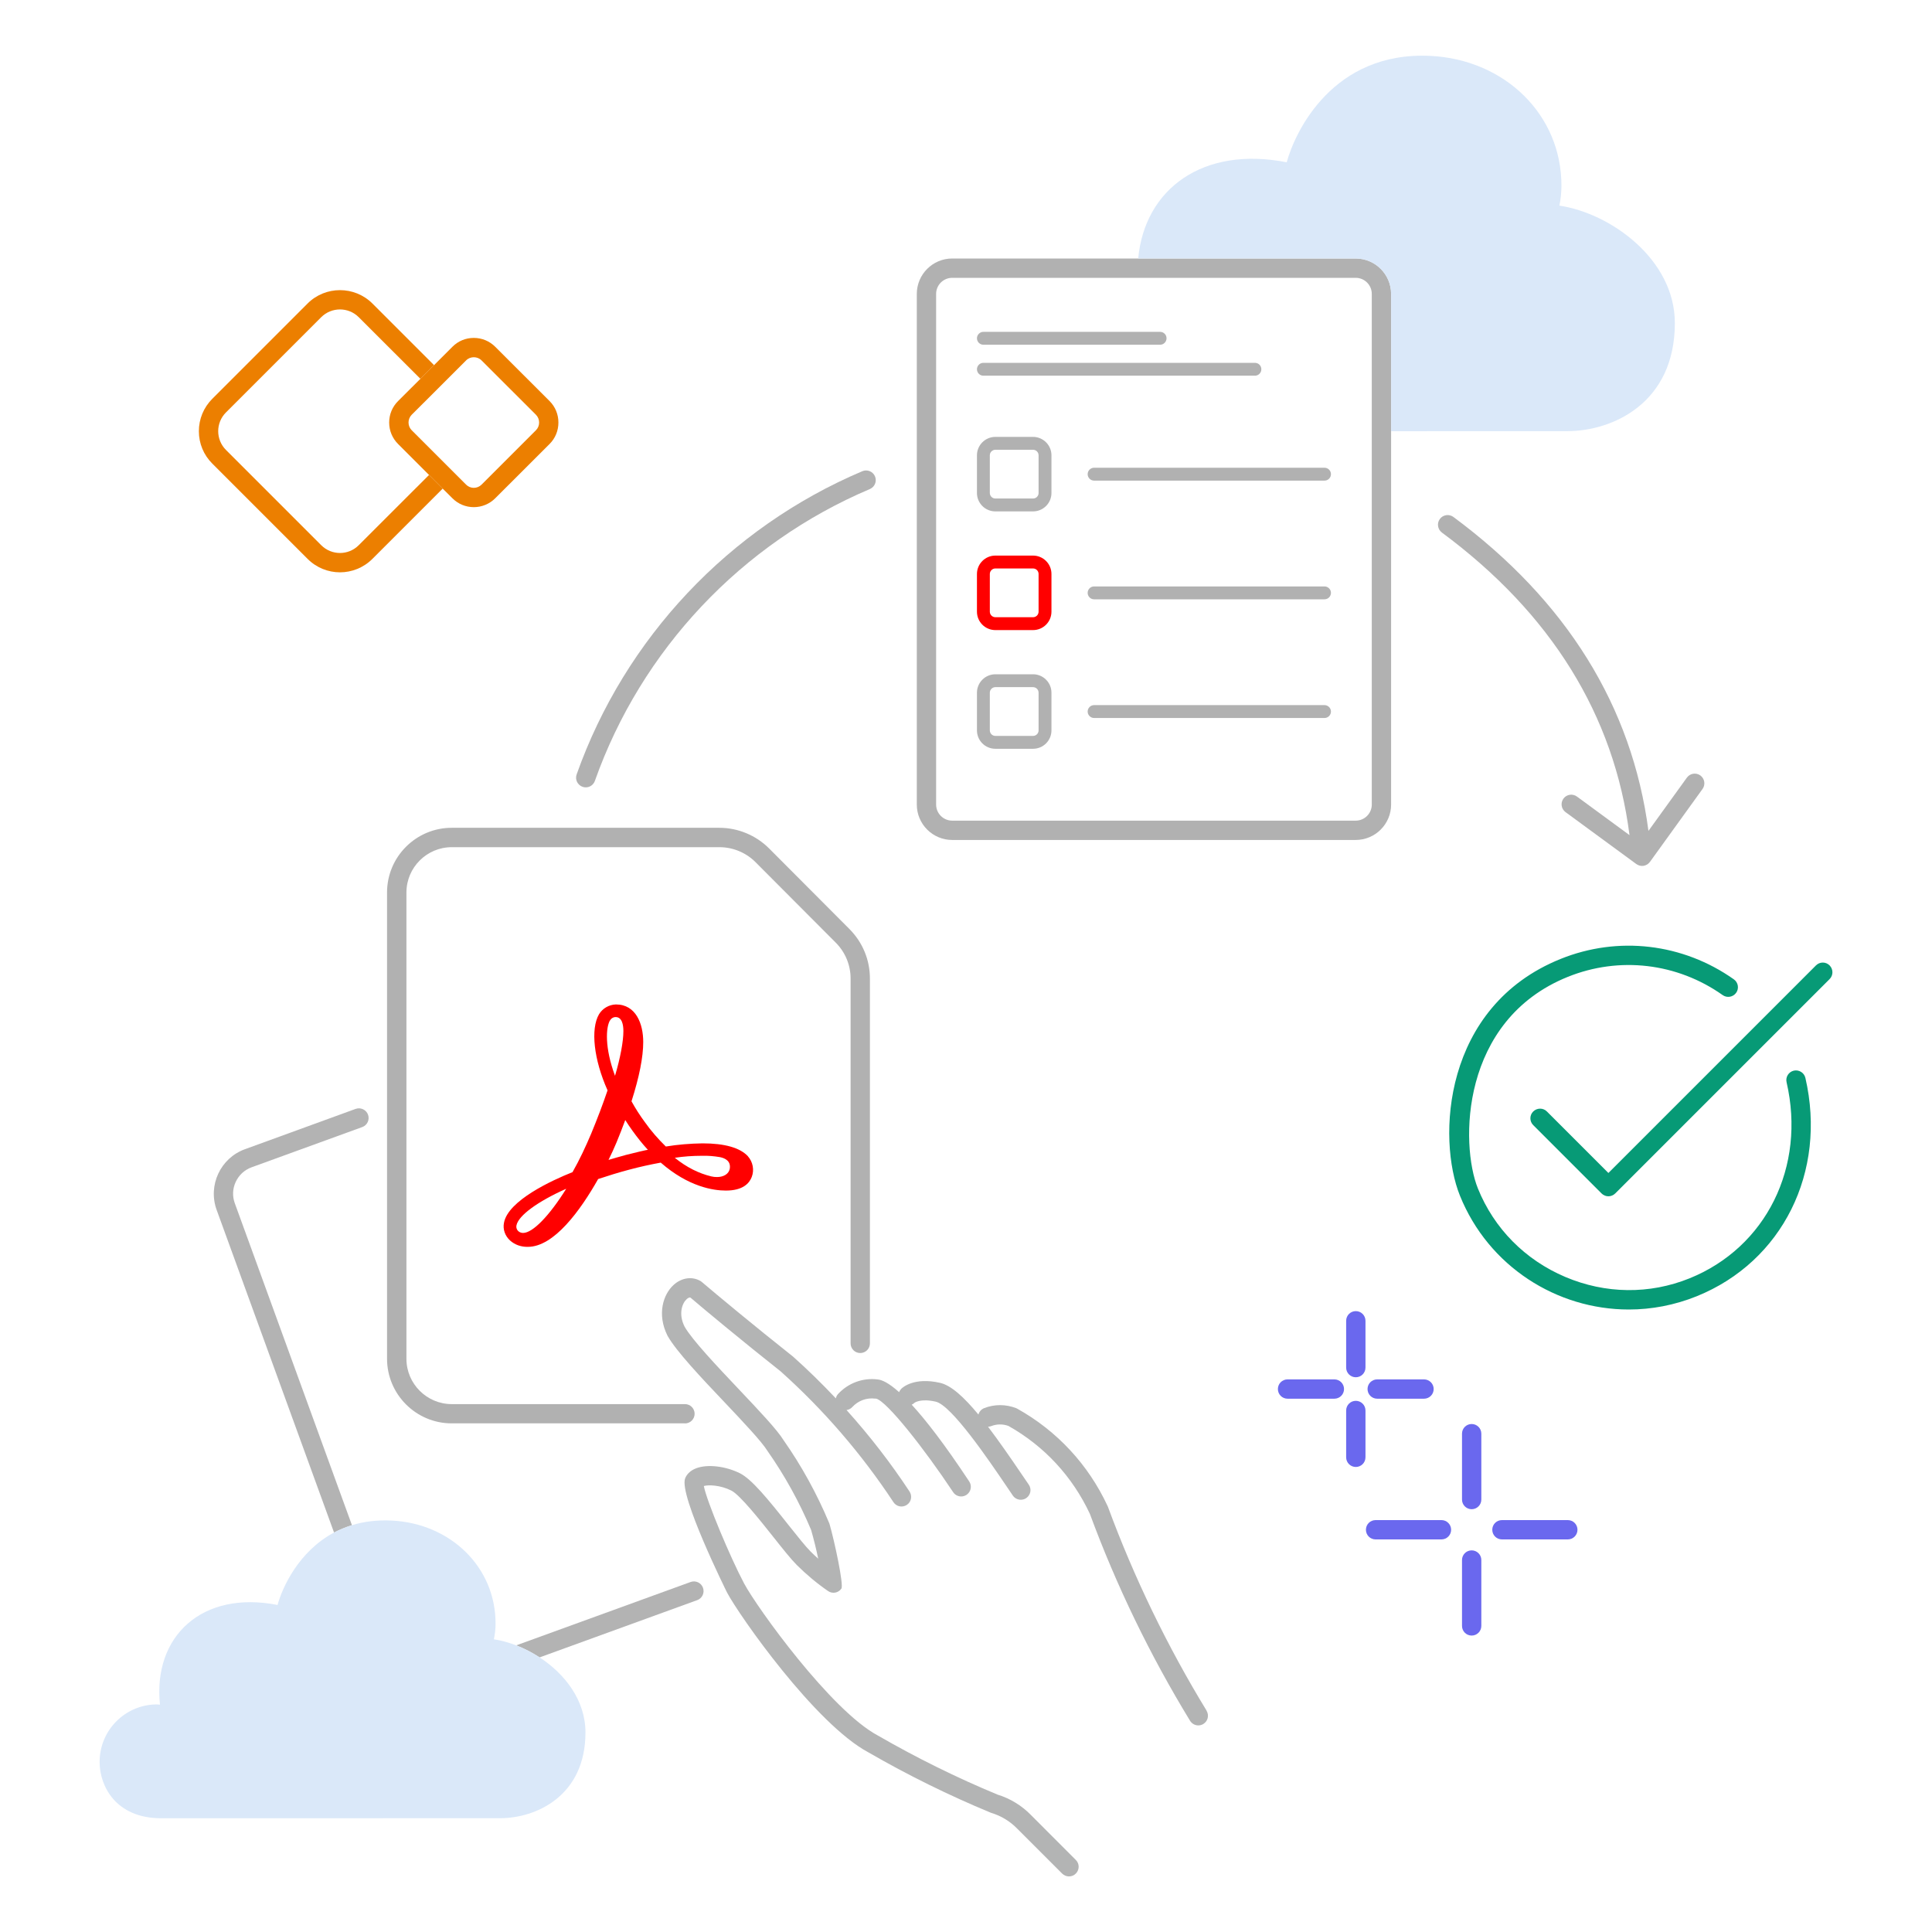 <?xml version="1.0" encoding="UTF-8"?>
<svg id="FINAL_outline" data-name="FINAL outline" xmlns="http://www.w3.org/2000/svg" viewBox="0 0 300 300">
  <defs>
    <style>
      .cls-1 {
        fill: #6a68ee;
      }

      .cls-2 {
        fill: red;
      }

      .cls-3 {
        fill: #ec7f00;
      }

      .cls-4 {
        fill: #b3b4b4;
      }

      .cls-5 {
        fill: #b3b3b3;
      }

      .cls-6 {
        fill: #b1b1b1;
      }

      .cls-7 {
        fill: #dae8f9;
      }

      .cls-8 {
        fill: #079a76;
      }
    </style>
  </defs>
  <g>
    <path class="cls-6" d="m210.51,40.14h-62.65c-3.04,0-5.5,2.47-5.5,5.5v79.29c0,3.03,2.46,5.5,5.5,5.5h62.65c3.04,0,5.5-2.47,5.5-5.5V45.64c0-3.03-2.46-5.5-5.5-5.5Zm2.5,84.79c0,1.38-1.12,2.5-2.5,2.5h-62.65c-1.38,0-2.5-1.12-2.5-2.5V45.64c0-1.38,1.12-2.5,2.5-2.5h62.65c1.38,0,2.5,1.12,2.5,2.5v79.29Z"/>
    <g>
      <g>
        <path class="cls-6" d="m205.67,93.06h-35.78c-.55,0-1-.45-1-1s.45-1,1-1h35.78c.55,0,1,.45,1,1s-.45,1-1,1Z"/>
        <path class="cls-2" d="m160.41,86.27h-5.85c-1.58,0-2.86,1.29-2.86,2.86v5.85c0,1.58,1.28,2.86,2.86,2.86h5.85c1.58,0,2.86-1.28,2.86-2.86v-5.85c0-1.57-1.28-2.86-2.86-2.86Zm.86,8.71c0,.48-.38.86-.86.86h-5.85c-.47,0-.86-.38-.86-.86v-5.85c0-.47.39-.86.86-.86h5.85c.48,0,.86.39.86.86v5.85Z"/>
      </g>
      <g>
        <path class="cls-6" d="m205.67,74.63h-35.78c-.55,0-1-.45-1-1s.45-1,1-1h35.78c.55,0,1,.45,1,1s-.45,1-1,1Z"/>
        <path class="cls-6" d="m160.41,67.84h-5.85c-1.58,0-2.86,1.29-2.86,2.86v5.85c0,1.58,1.28,2.86,2.86,2.86h5.85c1.58,0,2.86-1.28,2.86-2.86v-5.85c0-1.57-1.28-2.86-2.86-2.86Zm.86,8.71c0,.48-.38.86-.86.86h-5.85c-.47,0-.86-.38-.86-.86v-5.85c0-.47.39-.86.86-.86h5.85c.48,0,.86.39.86.86v5.85Z"/>
      </g>
      <g>
        <path class="cls-6" d="m205.67,111.49h-35.78c-.55,0-1-.45-1-1s.45-1,1-1h35.78c.55,0,1,.45,1,1s-.45,1-1,1Z"/>
        <path class="cls-6" d="m160.41,104.7h-5.85c-1.58,0-2.86,1.29-2.86,2.86v5.85c0,1.58,1.28,2.86,2.86,2.86h5.85c1.58,0,2.86-1.28,2.86-2.86v-5.85c0-1.57-1.28-2.86-2.86-2.86Zm.86,8.71c0,.48-.38.86-.86.86h-5.85c-.47,0-.86-.38-.86-.86v-5.85c0-.47.39-.86.86-.86h5.85c.48,0,.86.39.86.86v5.85Z"/>
      </g>
    </g>
    <path class="cls-6" d="m181.14,52.53c0,.55-.45,1-1,1h-27.44c-.55,0-1-.45-1-1s.45-1,1-1h27.44c.55,0,1,.44,1,1Z"/>
    <path class="cls-6" d="m195.86,57.34c0,.55-.44,1-1,1h-42.16c-.55,0-1-.45-1-1s.45-1,1-1h42.16c.56,0,1,.44,1,1Z"/>
  </g>
  <g>
    <g>
      <path class="cls-5" d="m57.15,173.09c.28.78-.12,1.64-.9,1.92l-17.19,6.25c-1.09.4-1.96,1.2-2.45,2.25-.5,1.06-.55,2.24-.15,3.33l18.19,49.99c-1,.31-1.93.7-2.78,1.14l-18.23-50.1c-1.38-3.81.59-8.04,4.39-9.42l17.19-6.26c.78-.28,1.64.12,1.93.9Z"/>
      <path class="cls-5" d="m108.26,248.47l-24.47,8.89c-1.16-.76-2.39-1.39-3.63-1.87l27.08-9.84c.77-.28,1.64.12,1.92.9.28.78-.12,1.64-.9,1.92Z"/>
    </g>
    <g id="Path_139645" data-name="Path 139645">
      <path class="cls-6" d="m106.35,221.02h-36.21c-5.53,0-10.04-4.5-10.04-10.04v-72.4c0-5.53,4.5-10.04,10.04-10.04h41.57c2.88,0,5.69,1.17,7.72,3.21l12.47,12.51c2.05,2.06,3.18,4.79,3.18,7.69v56.65c0,.83-.67,1.5-1.5,1.5s-1.5-.67-1.5-1.5v-56.65c0-2.1-.82-4.08-2.3-5.57l-12.47-12.51c-1.47-1.48-3.51-2.32-5.59-2.32h-41.57c-3.88,0-7.04,3.16-7.04,7.04v72.4c0,3.88,3.16,7.04,7.04,7.04h36.21c.83,0,1.5.67,1.5,1.5s-.67,1.5-1.5,1.5Z"/>
    </g>
  </g>
  <path class="cls-2" d="m116.14,179.54c-1.25-1.33-3.62-2-7.05-2-1.9.03-3.82.18-5.7.49-1.2-1.17-2.31-2.44-3.28-3.82-.75-1.01-1.43-2.08-2.05-3.2,1.22-3.82,1.82-6.89,1.82-9.21,0-2.81-1.12-5.83-4.24-5.83-1.09.03-2.08.62-2.63,1.53-1.33,2.29-.81,7.02,1.33,11.81-.75,2.21-1.56,4.34-2.55,6.74-.86,2.03-1.79,4.03-2.89,5.96-3.2,1.27-9.99,4.4-10.64,7.85-.21,1.01.16,2.05.94,2.76.75.68,1.74,1.01,2.76.99,4.08,0,8.17-5.67,10.92-10.53,1.56-.52,3.15-1.01,4.73-1.43,1.74-.47,3.41-.83,4.99-1.12,4.32,3.77,8.17,4.34,10.12,4.34,2.65,0,3.64-1.14,4.01-2.11.42-1.09.18-2.34-.6-3.22Zm-2.83,1.98c-.16.75-.91,1.25-1.98,1.25-.31,0-.6-.03-.88-.1-1.95-.47-3.82-1.4-5.67-2.89,1.38-.21,2.78-.31,4.21-.31.94-.03,1.87.05,2.81.21.81.16,1.74.62,1.51,1.85Zm-18.62-23.02c.18-.34.52-.57.91-.57.99,0,1.2,1.2,1.2,2.18,0,1.59-.47,4.14-1.3,6.94-1.64-4.42-1.4-7.49-.81-8.56Zm2.37,20.88c-.86.23-1.72.47-2.57.73.47-.94.88-1.85,1.25-2.73.47-1.17.94-2.31,1.35-3.46.36.57.73,1.12,1.12,1.66.75,1.04,1.53,2.03,2.39,2.96,0-.03-2.37.52-3.54.83Zm-9.13,5.2c-2.63,4.21-5.2,6.87-6.71,6.87-.23,0-.49-.08-.68-.23-.29-.23-.42-.6-.34-.96.31-1.51,3.28-3.69,7.72-5.67Z"/>
  <g id="Path_139643" data-name="Path 139643">
    <path class="cls-7" d="m260.07,50.17c0,12.43-9.68,16.78-16.72,16.78h-11.93s-15.41.01-15.41.01v-21.32c0-3.03-2.46-5.5-5.5-5.5h-33.77c1-10.8,10.06-17.5,23.06-14.94,1.32-4.85,7.23-17.25,22.31-16.52,11.52.56,20.4,9.11,20.35,20.23-.01,1.01-.11,2.03-.32,3.02,7.93,1.18,17.93,8.32,17.93,18.24Z"/>
  </g>
  <g id="Path_139643-2" data-name="Path 139643">
    <path class="cls-7" d="m90.91,269.02c0,9.86-7.67,13.31-13.26,13.31h-9.46s-43.16.01-43.16.01c-7.12-.01-9.56-5.08-9.56-8.71-.03-4.89,3.89-8.89,8.78-8.97.21,0,.4.03.59.04-1.12-10.63,6.56-17.79,18.26-15.48.73-2.69,3.25-8.3,8.77-11.25.85-.44,1.78-.83,2.78-1.14,1.79-.55,3.83-.83,6.15-.72,9.14.44,16.19,7.23,16.15,16.05,0,.8-.1,1.61-.26,2.39,1.12.17,2.3.49,3.47.94,1.24.48,2.47,1.11,3.63,1.87,3.94,2.57,7.12,6.67,7.12,11.66Z"/>
  </g>
  <g id="light_bulb_yes_checked_lg" data-name="light bulb yes checked lg">
    <g id="light_bulb_yes_checked_lg-2" data-name="light bulb yes checked lg">
      <path class="cls-8" d="m252.92,203.34c-11.18,0-21.78-6.68-26.22-17.67-3.57-8.84-2.67-29.38,15.61-36.76,8.95-3.62,19.01-2.43,26.92,3.16.68.48.84,1.42.36,2.09s-1.41.84-2.09.36c-7.07-5-16.06-6.06-24.06-2.83-16.67,6.73-16.73,25.97-13.95,32.86,2.51,6.21,7.32,11.08,13.56,13.73,6.24,2.65,13.09,2.73,19.3.22,11.9-4.81,18.1-17.33,15.07-30.45-.19-.81.32-1.61,1.12-1.8.81-.18,1.61.32,1.8,1.12,3.37,14.59-3.56,28.53-16.87,33.91-3.45,1.39-7.02,2.06-10.54,2.06Z"/>
      <path class="cls-8" d="m249.75,185.76c-.38,0-.77-.15-1.06-.44l-10.61-10.61c-.59-.59-.59-1.54,0-2.12s1.54-.59,2.12,0l9.55,9.55,32.23-32.23c.59-.59,1.54-.59,2.12,0s.59,1.54,0,2.12l-33.29,33.29c-.29.29-.68.44-1.06.44Z"/>
    </g>
  </g>
  <g>
    <g id="crosshair_sm" data-name="crosshair sm">
      <g id="crosshair_sm-2" data-name="crosshair sm">
        <path class="cls-1" d="m210.53,227.79c-.83,0-1.5-.67-1.5-1.5v-7.27c0-.83.67-1.5,1.5-1.5s1.5.67,1.5,1.5v7.27c0,.83-.67,1.5-1.5,1.5Z"/>
        <path class="cls-1" d="m210.53,213.86c-.83,0-1.5-.67-1.5-1.5v-7.27c0-.83.67-1.5,1.5-1.5s1.5.67,1.5,1.5v7.27c0,.83-.67,1.5-1.5,1.5Z"/>
        <path class="cls-1" d="m221.12,217.19h-7.27c-.83,0-1.5-.67-1.5-1.5s.67-1.5,1.5-1.5h7.27c.83,0,1.5.67,1.5,1.5s-.67,1.5-1.5,1.5Z"/>
        <path class="cls-1" d="m207.2,217.19h-7.27c-.83,0-1.5-.67-1.5-1.5s.67-1.5,1.5-1.5h7.27c.83,0,1.5.67,1.5,1.5s-.67,1.5-1.5,1.5Z"/>
      </g>
    </g>
    <g id="crosshair_sm-3" data-name="crosshair sm">
      <g id="crosshair_sm-4" data-name="crosshair sm">
        <path class="cls-1" d="m228.52,253.97c-.83,0-1.5-.67-1.5-1.5v-10.23c0-.83.67-1.5,1.5-1.5s1.5.67,1.5,1.5v10.23c0,.83-.67,1.5-1.5,1.5Z"/>
        <path class="cls-1" d="m228.52,234.35c-.83,0-1.5-.67-1.5-1.5v-10.23c0-.83.67-1.5,1.5-1.5s1.5.67,1.5,1.5v10.23c0,.83-.67,1.5-1.5,1.5Z"/>
        <path class="cls-1" d="m243.45,239.04h-10.23c-.83,0-1.5-.67-1.5-1.5s.67-1.5,1.5-1.5h10.23c.83,0,1.5.67,1.5,1.5s-.67,1.5-1.5,1.5Z"/>
        <path class="cls-1" d="m223.83,239.04h-10.23c-.83,0-1.5-.67-1.5-1.5s.67-1.5,1.5-1.5h10.23c.83,0,1.5.67,1.5,1.5s-.67,1.5-1.5,1.5Z"/>
      </g>
    </g>
  </g>
  <path class="cls-3" d="m66.62,73.75l-10.92,10.91c-1.6,1.61-4.21,1.61-5.82,0l-14.79-14.79c-1.61-1.61-1.61-4.22,0-5.83l14.79-14.79c1.61-1.6,4.22-1.6,5.82,0l9.58,9.57,2.12-2.12-9.57-9.57c-2.78-2.77-7.3-2.77-10.07,0l-14.79,14.79c-1.35,1.35-2.09,3.14-2.09,5.04s.74,3.69,2.09,5.03l14.79,14.79c1.39,1.39,3.21,2.09,5.03,2.09s3.65-.7,5.04-2.09l10.91-10.91-2.12-2.12Z"/>
  <path class="cls-3" d="m85.34,62.28l-8.44-8.43c-.89-.89-2.07-1.38-3.33-1.38s-2.44.49-3.32,1.38l-2.85,2.85-2.12,2.12-3.47,3.46c-.89.89-1.38,2.07-1.38,3.33s.49,2.44,1.38,3.33l6.93,6.93,1.51,1.5c.88.89,2.07,1.38,3.32,1.38s2.44-.49,3.33-1.38l8.44-8.43c.89-.89,1.37-2.07,1.37-3.33s-.48-2.44-1.37-3.33Zm-2.12,4.53l-8.44,8.44c-.67.67-1.75.67-2.41,0l-8.44-8.44c-.66-.66-.66-1.74,0-2.41l3.47-3.46,4.97-4.97c.33-.34.77-.5,1.2-.5s.88.16,1.21.5l8.44,8.43c.66.67.66,1.75,0,2.41Z"/>
  <path class="cls-4" d="m187.36,265.63c-6.11-10.01-11.27-20.67-15.33-31.68-.01-.04-.03-.08-.05-.11-2.99-6.42-7.84-11.65-14.02-15.1-.06-.03-.12-.06-.19-.09-1.59-.61-3.35-.62-4.94,0-.46.18-.78.56-.9,1-2.23-2.69-4.23-4.53-5.95-4.92-4.04-.93-5.84.73-6.03.92-.15.15-.26.33-.34.52-1.64-1.47-2.69-1.92-3.34-1.97-2.3-.29-4.6.57-6.16,2.29-.17.19-.27.42-.32.65-2.12-2.25-4.33-4.42-6.65-6.49-5.99-4.74-12.15-9.87-14.12-11.55-.05-.05-.11-.1-.18-.14-1.3-.81-2.97-.59-4.24.56-1.62,1.47-2.62,4.55-.95,7.89,1.35,2.41,5.2,6.48,8.93,10.41,2.8,2.96,5.7,6.02,6.6,7.49,2.68,3.82,4.96,7.95,6.77,12.26.42,1.47.79,2.96,1.1,4.46-.41-.36-.81-.74-1.2-1.13-.77-.77-2.03-2.36-3.37-4.04-3.29-4.16-5.77-7.18-7.58-8.09-2.25-1.12-5.04-1.44-6.79-.78-1.06.4-1.52,1.07-1.72,1.56-1.03,2.58,6.44,17.61,6.51,17.75,1.93,3.63,13.7,20.41,21.95,24.81,6.09,3.52,12.48,6.67,18.98,9.36.05.02.09.03.14.05,1.51.46,2.89,1.3,4.01,2.46l6.95,6.95c.3.29.68.44,1.06.44s.77-.15,1.06-.44c.59-.59.59-1.54,0-2.12l-6.93-6.94c-1.43-1.48-3.23-2.59-5.21-3.2-6.36-2.63-12.6-5.72-18.6-9.18-7.27-3.88-18.76-19.85-20.76-23.6-2.14-4.02-5.82-12.8-6.26-15.14.71-.21,2.55-.16,4.26.7,1.36.68,4.5,4.65,6.58,7.27,1.45,1.83,2.71,3.41,3.6,4.3,1.49,1.48,3.11,2.84,4.84,4.03.68.48,1.61.31,2.08-.37.39-.55-1.06-7.33-1.84-10.03-.02-.06-.04-.11-.06-.16-1.9-4.54-4.29-8.88-7.06-12.83-1.02-1.66-3.76-4.55-6.93-7.9-3.44-3.63-7.32-7.74-8.46-9.76-1-2-.36-3.64.32-4.26.06-.06.36-.32.58-.26,2.11,1.81,8.18,6.85,14.01,11.46,6.69,5.99,12.58,12.82,17.52,20.31.45.7,1.38.89,2.08.43.69-.45.88-1.38.42-2.08-2.93-4.45-6.2-8.67-9.78-12.65.33-.05.64-.19.88-.45.91-1,2.24-1.5,3.59-1.32.06,0,.05,0,.12,0,1.66.38,7.52,7.82,11.96,14.52.29.44.77.67,1.25.67.28,0,.57-.08.83-.25.69-.46.88-1.39.42-2.08-3.85-5.82-6.75-9.55-8.93-11.92.16-.07.31-.17.44-.3,0,0,.93-.71,3.29-.17,2.47.57,8.22,9.05,10.98,13.12l.99,1.46c.29.42.76.65,1.24.65.29,0,.59-.08.85-.26.68-.47.86-1.4.39-2.08l-.99-1.45c-1.87-2.76-3.66-5.34-5.34-7.55.16,0,.32-.03.48-.09.87-.34,1.82-.35,2.69-.03,5.57,3.13,9.93,7.85,12.64,13.64,4.12,11.17,9.36,21.98,15.56,32.14.28.46.78.72,1.28.72.27,0,.54-.07.78-.22.71-.43.93-1.35.5-2.06Z"/>
  <path class="cls-6" d="m264.37,122.51l-8.15,11.3-.02.02c-.17.23-.38.4-.62.5-.08.04-.17.07-.26.09-.11.03-.22.04-.34.04-.31,0-.61-.1-.88-.29h-.01l-10.99-8.06c-.67-.49-.82-1.43-.33-2.1.49-.67,1.43-.81,2.1-.32l8.16,5.99c-2.38-18.63-12.17-34.43-29.14-46.99-.66-.5-.8-1.44-.31-2.1.49-.67,1.43-.81,2.1-.32,17.57,13.02,27.75,29.4,30.29,48.75l5.97-8.27c.48-.67,1.42-.82,2.09-.34.67.49.82,1.43.34,2.1Z"/>
  <path class="cls-6" d="m90.95,122.26c-.17,0-.34-.03-.5-.09-.78-.28-1.19-1.13-.91-1.92,7.5-21.15,23.67-38.31,44.36-47.08.76-.32,1.64.03,1.97.8.32.76-.03,1.64-.8,1.97-19.91,8.44-35.48,24.95-42.7,45.32-.22.62-.8,1-1.41,1Z"/>
</svg>